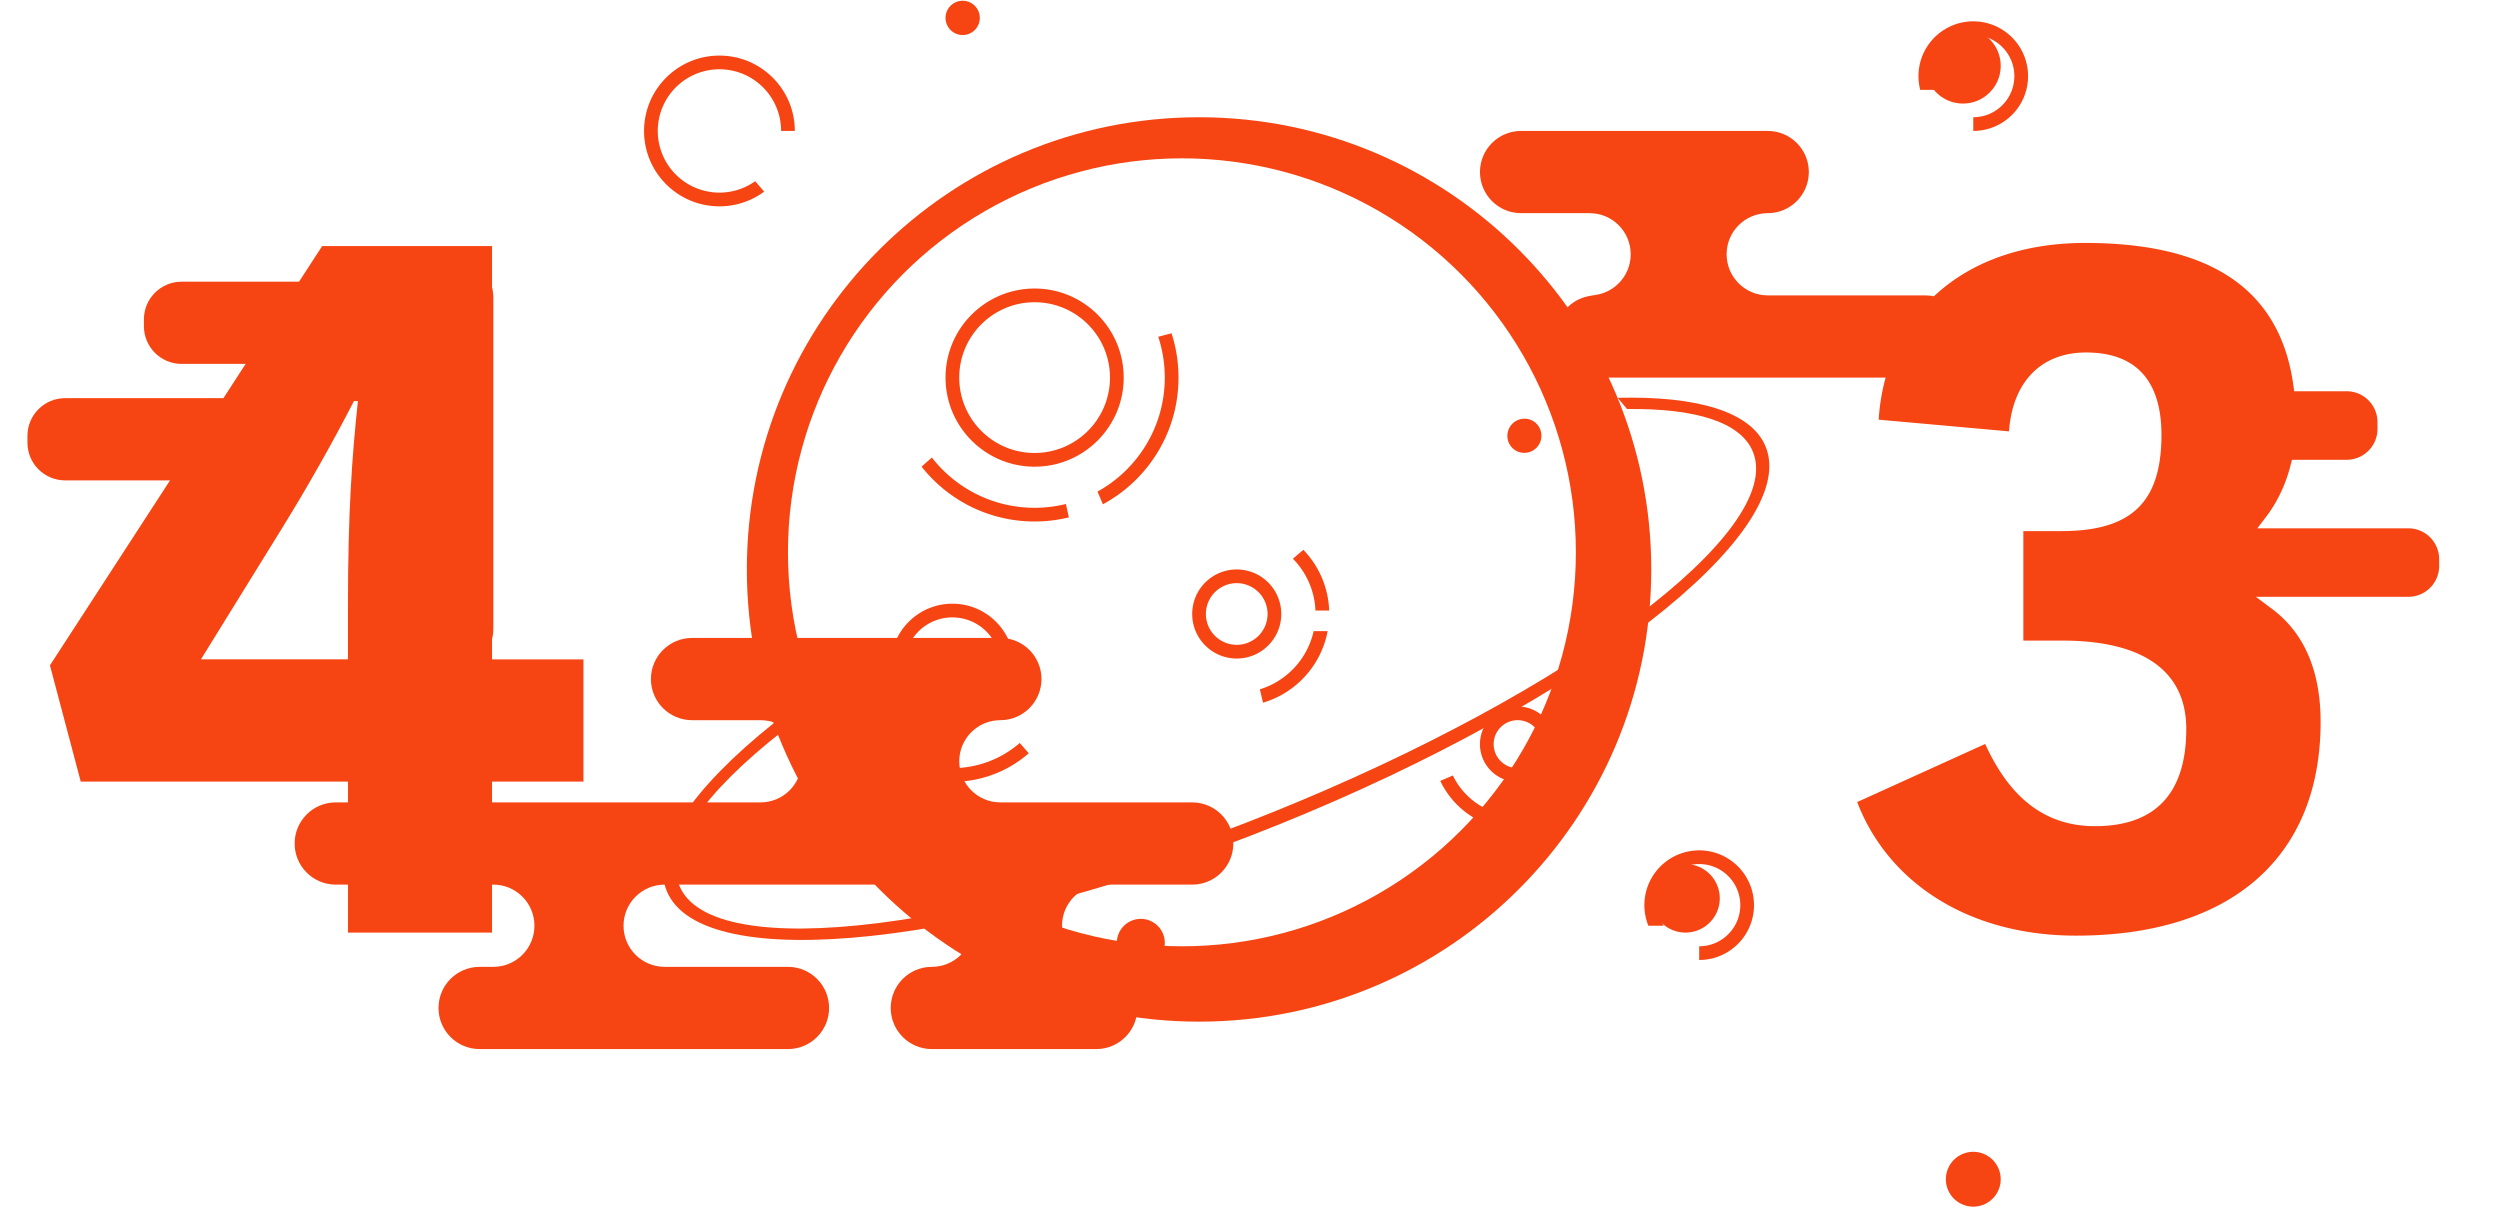 <?xml version="1.0" standalone="no"?><!DOCTYPE svg PUBLIC "-//W3C//DTD SVG 1.1//EN" "http://www.w3.org/Graphics/SVG/1.1/DTD/svg11.dtd"><svg t="1717065969957" class="icon" viewBox="0 0 2119 1024" version="1.1" xmlns="http://www.w3.org/2000/svg" p-id="5543" width="529.75" height="256" xmlns:xlink="http://www.w3.org/1999/xlink"><path d="M1353.143 250.373h-5.802c19.239 0 34.848-15.596 34.848-34.848s-15.596-34.848-34.848-34.848h-58.08c-19.239 0-34.835-15.596-34.835-34.848s15.596-34.848 34.835-34.848h209.062c19.239 0 34.835 15.596 34.835 34.848s-15.596 34.848-34.835 34.848-34.848 15.596-34.848 34.848c0 19.239 15.596 34.848 34.848 34.848h133.565c19.252 0 34.848 15.596 34.848 34.848 0 19.239-15.596 34.848-34.848 34.848H1353.143c-19.239 0-34.848-15.596-34.848-34.848s15.609-34.848 34.848-34.848zM935.006 749.809c-19.239 0-34.835 15.596-34.835 34.848s15.596 34.848 34.835 34.848h-5.802c19.239 0 34.848 15.596 34.848 34.848 0 19.239-15.596 34.848-34.848 34.848H789.826c-19.239 0-34.848-15.596-34.848-34.848s15.596-34.848 34.848-34.848c19.239 0 34.848-15.596 34.848-34.848s-15.596-34.848-34.848-34.848H563.333c-19.239 0-34.835 15.596-34.835 34.848s15.596 34.848 34.835 34.848H667.877c19.239 0 34.848 15.596 34.848 34.848 0 19.239-15.596 34.848-34.848 34.848h-261.34c-19.239 0-34.848-15.596-34.848-34.848s15.596-34.848 34.848-34.848h11.616c19.239 0 34.835-15.596 34.835-34.848s-15.596-34.848-34.835-34.848h-133.565c-19.239 0-34.848-15.596-34.848-34.848 0-19.239 15.596-34.848 34.848-34.848h360.057c19.252 0 34.848-15.596 34.848-34.848s-15.596-34.848-34.848-34.848h-58.067c-19.252 0-34.848-15.596-34.848-34.848s15.596-34.848 34.848-34.848h261.328c19.252 0 34.848 15.596 34.848 34.848 0 19.239-15.596 34.848-34.848 34.848-19.239 0-34.848 15.596-34.848 34.848 0 19.239 15.596 34.848 34.848 34.848h162.611c19.239 0 34.848 15.596 34.848 34.848s-15.596 34.848-34.848 34.848h-75.51z m0 0" p-id="5544" fill="#f64412"></path><path d="M1016.318 99.378c-211.682 0-383.289 171.594-383.289 383.289 0 211.682 171.607 383.289 383.289 383.289s383.289-171.607 383.289-383.289c0-211.695-171.607-383.289-383.289-383.289zM1168.76 757.345c-103.321 59.652-230.622 59.652-333.93 0C731.509 697.693 667.865 587.448 667.877 468.144c-0.012-119.304 63.632-229.549 166.953-289.201s230.622-59.652 333.93 0c103.321 59.652 166.965 169.897 166.953 289.201 0.012 119.304-63.632 229.549-166.953 289.201z" p-id="5545" fill="#f64412"></path><path d="M655.949 612.838c-69.496 55.572-105.068 107.076-90.869 142.211 29.433 72.852 261.827 47.674 519.062-56.258 257.235-103.932 441.905-247.241 412.46-320.106-12.028-29.757-57.905-43.157-125.517-41.51l8.035 9.52c57.78-0.724 96.459 10.992 106.702 36.32 27.037 66.901-154.763 203.448-406.047 304.984-251.284 101.524-476.903 129.585-503.94 62.671-12.801-31.666 21.198-78.954 87.213-130.732l-7.099-7.099z m0 0M144.124 407.17h-88.923c-17.642 0-31.941-14.298-31.941-31.941v-5.814c0-17.642 14.298-31.941 31.941-31.941h134.164l18.853-29.034h-54.299c-17.642 0-31.941-14.298-31.941-31.941v-5.802c0-17.642 14.298-31.941 31.941-31.941h99.553l19.589-30.169h143.995v350.3h77.469v103.583h-77.469v128h-122.098v-128.012H68.439l-26.102-98.517 101.786-156.772z m159.242-67.225h-3.369c-17.68 34.523-39.577 73.264-61.473 108.623l-68.211 110.308h124.631v-46.314c0-77.456 3.369-125.455 8.422-172.617z m0 0" p-id="5546" fill="#f64412"></path><path d="M392.014 227.141c17.418 0 26.139 8.709 26.139 26.139v278.758c0 17.418-8.709 26.127-26.139 26.127-17.418 0-26.139-8.709-26.139-26.127V253.268c0.012-17.418 8.721-26.127 26.139-26.127z m0 0M1592.349 355.715l110.483 9.907c2.932-41.623 26.962-66.851 65.316-66.851 42.434 0 63.906 24.068 63.906 69.808 0 57.431-25.627 81.586-84.967 81.586h-32.09v92.803h32.926c69.309 0 105.167 26.314 105.167 74.861 0 54.299-25.827 82.435-77.381 82.435-44.817 0-73.638-27.012-93.065-69.671l-108.486 49.234c25.727 67.263 93.127 113.227 185.543 113.227 130.171 0 207.24-65.454 207.24-181.139 0-44.33-14.61-75.884-40.899-95.585l-13.962-10.456h129.21c6.937 0 13.575-2.757 18.478-7.648 4.903-4.903 7.648-11.554 7.648-18.478v-5.814c0-6.937-2.757-13.575-7.648-18.478a26.143 26.143 0 0 0-18.478-7.661h-127.963l7.124-9.333c9.757-12.776 16.906-27.674 21.098-44.355l1.11-4.392h46.364c6.925 0 13.575-2.757 18.478-7.661 4.903-4.903 7.648-11.541 7.648-18.478v-5.814c0-6.925-2.757-13.575-7.648-18.478a26.143 26.143 0 0 0-18.478-7.661h-44.455l-0.699-5.016c-11.229-80.9-69.359-120.689-176.585-120.689-103.246 0.05-169.061 60.712-174.938 149.797z m0 0" p-id="5547" fill="#f64412"></path><path d="M1887.427 314.017c-3.431-35.447-51.38-56.907-110.345-57.818v-0.025c-8.459 0-16.257-4.616-20.337-12.015a23.253 23.253 0 0 1 0.699-23.619 23.204 23.204 0 0 1 21.011-10.78c82.547 1.497 142.635 41.311 154.201 97.057 0.774 2.271 1.198 4.704 1.223 7.237l0.012 0.125c0.012 0.062 0 0.137-0.012 0.2-0.05 11.99-9.208 21.959-21.136 23.032-11.928 1.073-22.72-7.099-24.929-18.877-0.125-0.112-0.187-0.25-0.2-0.412v-0.898c-0.137-1.061-0.2-2.134-0.187-3.207z m0 0M1631.901 55.821c0 17.642 14.298 31.941 31.941 31.941s31.941-14.298 31.941-31.941-14.298-31.941-31.941-31.941-31.941 14.298-31.941 31.941z m0 0" p-id="5548" fill="#f64412"></path><path d="M1627.559 76.146c-4.966-19.227 2.845-39.489 19.426-50.419 16.594-10.93 38.291-10.094 54 2.071S1722.932 60.762 1716.506 79.552c-6.426 18.803-24.08 31.429-43.956 31.442v-11.616c15.172-0.012 28.609-9.832 33.201-24.305 4.591-14.461-0.711-30.244-13.101-39.003-12.39-8.759-29.034-8.484-41.136 0.674s-16.894 25.091-11.828 39.402h-12.127z m0 0M557.532 122.61l0 0z m0 0" p-id="5549" fill="#f64412"></path><path d="M673.679 110.994h-11.616c0-24.118-16.507-45.116-39.951-50.793-23.444-5.689-47.724 5.402-58.778 26.85-11.054 21.448-5.989 47.662 12.227 63.457 18.229 15.796 44.904 17.056 64.543 3.069l7.586 8.859c-10.967 8.11-24.267 12.477-37.905 12.452-35.285 0-63.881-28.609-63.881-63.881 0-35.285 28.597-63.881 63.881-63.881 35.297-0.012 63.894 28.584 63.894 63.869z m0 0M1399.607 761.425c0 10.368 5.527 19.963 14.511 25.141 8.983 5.19 20.05 5.19 29.034 0a29.045 29.045 0 0 0 14.523-25.141c0-10.381-5.527-19.963-14.523-25.153a29.014 29.014 0 0 0-29.034 0 29.037 29.037 0 0 0-14.511 25.153z m0 0" p-id="5550" fill="#f64412"></path><path d="M1397.174 784.644c-7.661-18.94-2.059-40.662 13.812-53.513 15.871-12.851 38.279-13.849 55.21-2.433 16.944 11.416 24.43 32.552 18.466 52.091-5.964 19.539-23.993 32.889-44.418 32.889v-11.616c15.771 0 29.57-10.593 33.65-25.827 4.08-15.234-2.583-31.304-16.232-39.19a34.839 34.839 0 0 0-42.059 5.54c-11.154 11.154-13.425 28.41-5.54 42.059h-12.889z m0 0M801.442 15.172c0 8.01 6.5 14.523 14.511 14.523 8.023 0 14.523-6.5 14.523-14.523 0-8.023-6.5-14.523-14.523-14.523-8.01 0-14.511 6.5-14.511 14.523z m0 0M1277.646 369.415c0 5.19 2.757 9.981 7.262 12.577A14.524 14.524 0 0 0 1299.43 356.838c-4.492-2.595-10.019-2.595-14.523 0-4.492 2.595-7.262 7.399-7.262 12.577z m0 0M946.622 799.167c0 11.229 9.096 20.325 20.325 20.325s20.325-9.096 20.325-20.325-9.108-20.325-20.325-20.325c-11.217 0-20.325 9.096-20.325 20.325z m0 0M1649.318 999.52c0 12.826 10.406 23.232 23.232 23.232 12.826 0 23.232-10.406 23.232-23.232s-10.406-23.232-23.232-23.232c-12.826 0-23.232 10.406-23.232 23.232z m0 0M876.939 395.554c-41.698 0-75.497-33.8-75.497-75.497s33.8-75.497 75.497-75.497 75.497 33.8 75.497 75.497-33.8 75.497-75.497 75.497z m0-11.616c35.285 0 63.881-28.597 63.881-63.881s-28.597-63.881-63.881-63.881-63.881 28.597-63.881 63.881 28.597 63.881 63.881 63.881z m29.021 54.599a122.226 122.226 0 0 1-29.021 3.481c-38.853 0-73.464-18.179-95.797-46.476l8.696-7.736c20.188 25.927 51.692 42.596 87.101 42.596 9.146 0 18.029-1.11 26.526-3.207l2.495 11.341z m28.846-11.104l-4.542-10.755c33.987-18.803 57.007-55.023 57.007-96.621 0-12.09-1.946-23.743-5.54-34.623l11.254-2.957a121.591 121.591 0 0 1 5.902 37.58c0.012 46.414-25.914 86.764-64.081 107.376z m113.452 130.732c-20.849 0-37.742-16.906-37.742-37.742 0-20.849 16.894-37.742 37.742-37.742s37.742 16.894 37.742 37.742c0 20.836-16.894 37.742-37.742 37.742z m0-11.616c9.333 0 17.967-4.978 22.633-13.063a26.153 26.153 0 0 0 0-26.139 26.135 26.135 0 0 0-22.633-13.063c-14.436 0-26.139 11.703-26.139 26.127 0 14.436 11.703 26.139 26.139 26.139z m78.342-29.046h-11.616a66.527 66.527 0 0 0-19.127-43.931l8.859-7.548a78.12 78.12 0 0 1 21.884 51.479z m-1.285 17.43c-5.465 28.896-26.626 52.315-54.811 60.687l-2.62-11.354a66.903 66.903 0 0 0 45.578-49.333h11.853zM807.243 616.232c-28.871 0-52.266-23.407-52.266-52.266 0-28.871 23.394-52.266 52.266-52.266s52.266 23.394 52.266 52.266-23.394 52.266-52.266 52.266z m0-11.616c14.523 0 27.948-7.748 35.21-20.325a40.672 40.672 0 0 0 0-40.662 40.66 40.66 0 0 0-35.21-20.325c-22.446 0-40.65 18.204-40.65 40.65 0 22.458 18.204 40.662 40.65 40.662z m-84.593 10.268l9.47-6.812c15.134 25.727 43.108 42.995 75.123 42.995 21.847 0 41.81-8.048 57.107-21.323l7.661 8.721a98.349 98.349 0 0 1-64.767 24.218c-35.896 0.012-67.313-19.152-84.593-47.799z m563.704 47.811c-17.642 0-31.941-14.298-31.941-31.941s14.298-31.941 31.941-31.941 31.941 14.298 31.941 31.941-14.298 31.941-31.941 31.941z m0-11.616c11.229 0 20.325-9.096 20.325-20.325s-9.108-20.325-20.325-20.325c-11.229 0-20.325 9.096-20.325 20.325s9.108 20.325 20.325 20.325z m-65.578 10.817l10.668-4.616c10.181 21.061 31.517 34.449 54.911 34.436 5.627 0 11.067-0.761 16.245-2.183l3.506 11.079a72.827 72.827 0 0 1-19.751 2.72c-28.946 0.012-53.925-16.919-65.578-41.436z m0 0" p-id="5551" fill="#f64412"></path></svg>